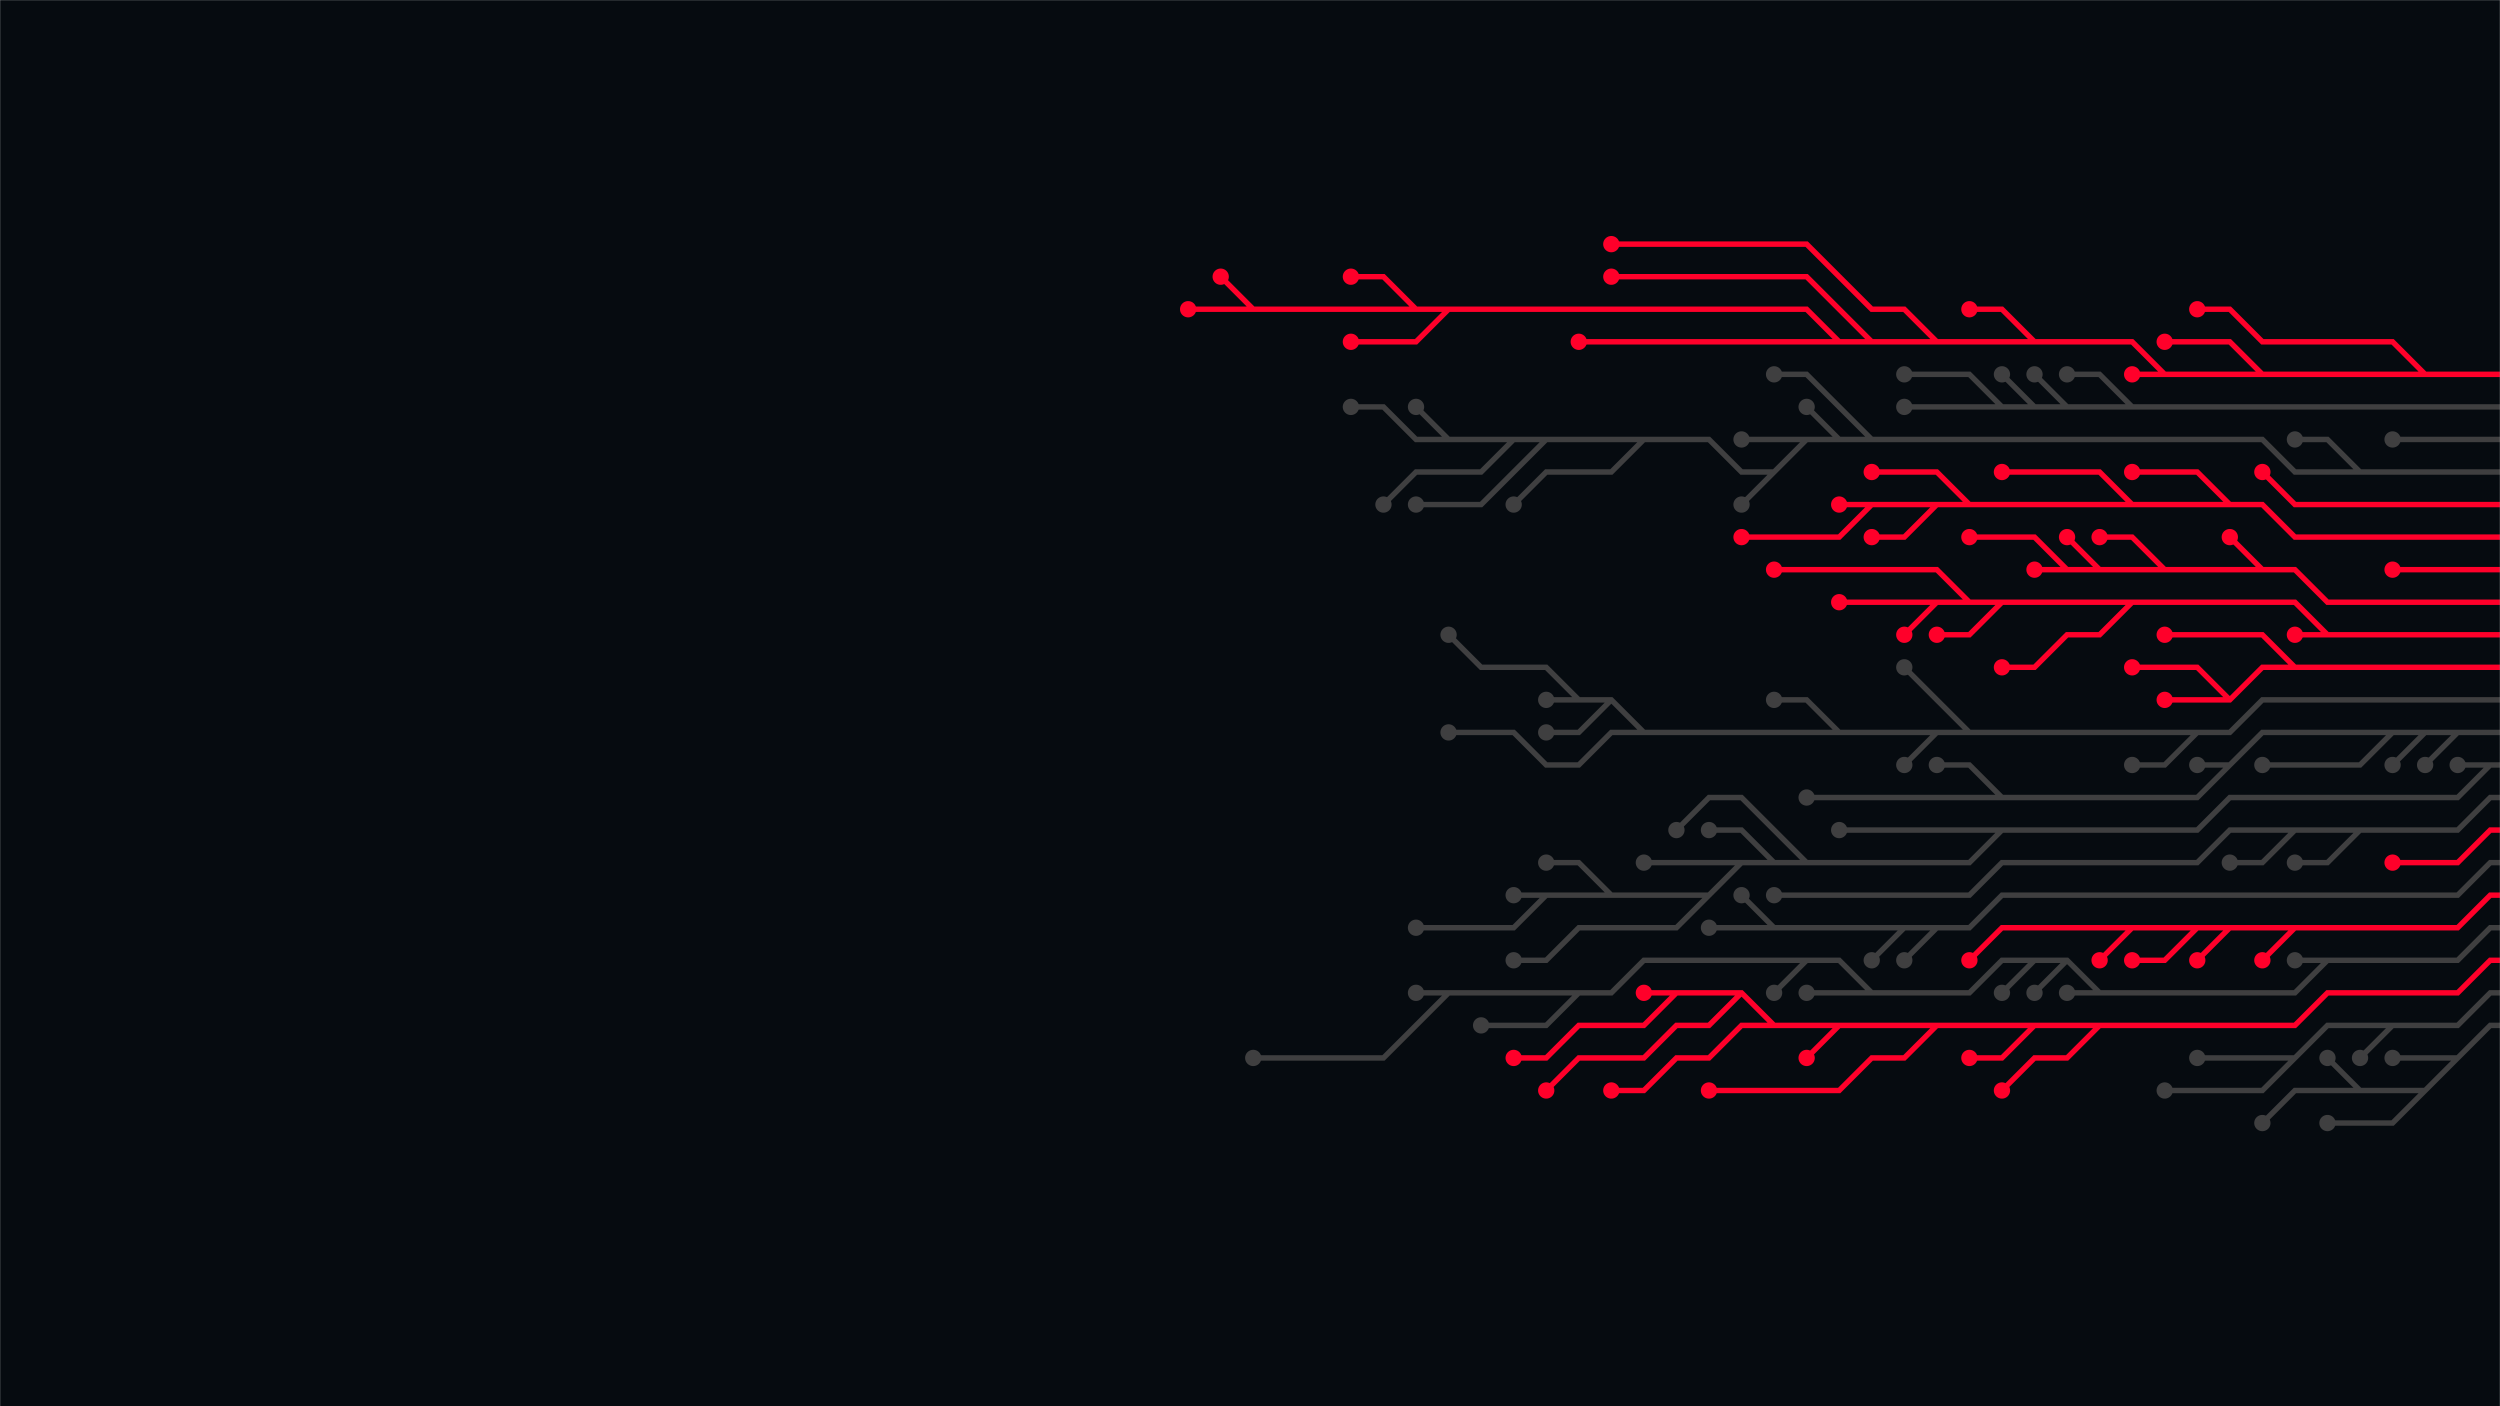 <svg xmlns="http://www.w3.org/2000/svg" version="1.1" xmlns:xlink="http://www.w3.org/1999/xlink" xmlns:svgjs="http://svgjs.dev/svgjs" width="1920" height="1080" preserveAspectRatio="none" viewBox="0 0 1920 1080"><g mask="url(&quot;#SvgjsMask1092&quot;)" fill="none"><rect width="1920" height="1080" x="0" y="0" fill="rgba(6, 11, 16, 1)"></rect><g mask="url(&quot;#SvgjsMask1093&quot;)"><path d="M1687.5 562.5L1662.5 587.5L1637.5 587.5M1237.5 537.5L1212.5 562.5L1187.5 562.5M1412.5 562.5L1387.5 537.5L1362.5 537.5M1512.5 562.5L1487.5 537.5L1462.5 512.5M1262.5 562.5L1237.5 562.5L1212.5 587.5L1187.5 587.5L1162.5 562.5L1137.5 562.5L1112.5 562.5M1212.5 537.5L1187.5 512.5L1162.5 512.5L1137.5 512.5L1112.5 487.5M1487.5 562.5L1462.5 587.5M1937.5 537.5L1912.5 537.5L1887.5 537.5L1862.5 537.5L1837.5 537.5L1812.5 537.5L1787.5 537.5L1762.5 537.5L1737.5 537.5L1712.5 562.5L1687.5 562.5L1662.5 562.5L1637.5 562.5L1612.5 562.5L1587.5 562.5L1562.5 562.5L1537.5 562.5L1512.5 562.5L1487.5 562.5L1462.5 562.5L1437.5 562.5L1412.5 562.5L1387.5 562.5L1362.5 562.5L1337.5 562.5L1312.5 562.5L1287.5 562.5L1262.5 562.5L1237.5 537.5L1212.5 537.5L1187.5 537.5" stroke="rgba(63, 63, 64, 1)" stroke-width="4.17"></path><path d="M1181.25 537.5 a6.25 6.25 0 1 0 12.5 0 a6.25 6.25 0 1 0 -12.5 0zM1631.25 587.5 a6.25 6.25 0 1 0 12.5 0 a6.25 6.25 0 1 0 -12.5 0zM1181.25 562.5 a6.25 6.25 0 1 0 12.5 0 a6.25 6.25 0 1 0 -12.5 0zM1356.25 537.5 a6.25 6.25 0 1 0 12.5 0 a6.25 6.25 0 1 0 -12.5 0zM1456.25 512.5 a6.25 6.25 0 1 0 12.5 0 a6.25 6.25 0 1 0 -12.5 0zM1106.25 562.5 a6.25 6.25 0 1 0 12.5 0 a6.25 6.25 0 1 0 -12.5 0zM1106.25 487.5 a6.25 6.25 0 1 0 12.5 0 a6.25 6.25 0 1 0 -12.5 0zM1456.25 587.5 a6.25 6.25 0 1 0 12.5 0 a6.25 6.25 0 1 0 -12.5 0z" fill="rgba(63, 63, 64, 1)"></path><path d="M1837.5 562.5L1812.5 587.5L1787.5 587.5L1762.5 587.5L1737.5 587.5M1712.5 587.5L1687.5 587.5M1862.5 562.5L1837.5 587.5M1887.5 562.5L1862.5 587.5M1537.5 612.5L1512.5 587.5L1487.5 587.5M1937.5 562.5L1912.5 562.5L1887.5 562.5L1862.5 562.5L1837.5 562.5L1812.5 562.5L1787.5 562.5L1762.5 562.5L1737.5 562.5L1712.5 587.5L1687.5 612.5L1662.5 612.5L1637.5 612.5L1612.5 612.5L1587.5 612.5L1562.5 612.5L1537.5 612.5L1512.5 612.5L1487.5 612.5L1462.5 612.5L1437.5 612.5L1412.5 612.5L1387.5 612.5" stroke="rgba(63, 63, 64, 1)" stroke-width="4.17"></path><path d="M1381.25 612.5 a6.25 6.25 0 1 0 12.5 0 a6.25 6.25 0 1 0 -12.5 0zM1731.25 587.5 a6.25 6.25 0 1 0 12.5 0 a6.25 6.25 0 1 0 -12.5 0zM1681.25 587.5 a6.25 6.25 0 1 0 12.5 0 a6.25 6.25 0 1 0 -12.5 0zM1831.25 587.5 a6.25 6.25 0 1 0 12.5 0 a6.25 6.25 0 1 0 -12.5 0zM1856.25 587.5 a6.25 6.25 0 1 0 12.5 0 a6.25 6.25 0 1 0 -12.5 0zM1481.25 587.5 a6.25 6.25 0 1 0 12.5 0 a6.25 6.25 0 1 0 -12.5 0z" fill="rgba(63, 63, 64, 1)"></path><path d="M1712.5 537.5L1687.5 512.5L1662.5 512.5L1637.5 512.5M1762.5 512.5L1737.5 487.5L1712.5 487.5L1687.5 487.5L1662.5 487.5M1937.5 512.5L1912.5 512.5L1887.5 512.5L1862.5 512.5L1837.5 512.5L1812.5 512.5L1787.5 512.5L1762.5 512.5L1737.5 512.5L1712.5 537.5L1687.5 537.5L1662.5 537.5" stroke="rgba(255, 0, 42, 1)" stroke-width="4.17"></path><path d="M1656.25 537.5 a6.25 6.25 0 1 0 12.5 0 a6.25 6.25 0 1 0 -12.5 0zM1631.25 512.5 a6.25 6.25 0 1 0 12.5 0 a6.25 6.25 0 1 0 -12.5 0zM1656.25 487.5 a6.25 6.25 0 1 0 12.5 0 a6.25 6.25 0 1 0 -12.5 0z" fill="rgba(255, 0, 42, 1)"></path><path d="M1337.5 662.5L1312.5 662.5L1287.5 662.5L1262.5 662.5M1537.5 637.5L1512.5 637.5L1487.5 637.5L1462.5 637.5L1437.5 637.5L1412.5 637.5M1237.5 687.5L1212.5 662.5L1187.5 662.5M1362.5 662.5L1337.5 637.5L1312.5 637.5M1387.5 662.5L1362.5 637.5L1337.5 612.5L1312.5 612.5L1287.5 637.5M1312.5 687.5L1287.5 712.5L1262.5 712.5L1237.5 712.5L1212.5 712.5L1187.5 737.5L1162.5 737.5M1187.5 687.5L1162.5 712.5L1137.5 712.5L1112.5 712.5L1087.5 712.5M1912.5 587.5L1887.5 587.5M1937.5 587.5L1912.5 587.5L1887.5 612.5L1862.5 612.5L1837.5 612.5L1812.5 612.5L1787.5 612.5L1762.5 612.5L1737.5 612.5L1712.5 612.5L1687.5 637.5L1662.5 637.5L1637.5 637.5L1612.5 637.5L1587.5 637.5L1562.5 637.5L1537.5 637.5L1512.5 662.5L1487.5 662.5L1462.5 662.5L1437.5 662.5L1412.5 662.5L1387.5 662.5L1362.5 662.5L1337.5 662.5L1312.5 687.5L1287.5 687.5L1262.5 687.5L1237.5 687.5L1212.5 687.5L1187.5 687.5L1162.5 687.5" stroke="rgba(63, 63, 64, 1)" stroke-width="4.17"></path><path d="M1156.25 687.5 a6.25 6.25 0 1 0 12.5 0 a6.25 6.25 0 1 0 -12.5 0zM1256.25 662.5 a6.25 6.25 0 1 0 12.5 0 a6.25 6.25 0 1 0 -12.5 0zM1406.25 637.5 a6.25 6.25 0 1 0 12.5 0 a6.25 6.25 0 1 0 -12.5 0zM1181.25 662.5 a6.25 6.25 0 1 0 12.5 0 a6.25 6.25 0 1 0 -12.5 0zM1306.25 637.5 a6.25 6.25 0 1 0 12.5 0 a6.25 6.25 0 1 0 -12.5 0zM1281.25 637.5 a6.25 6.25 0 1 0 12.5 0 a6.25 6.25 0 1 0 -12.5 0zM1156.25 737.5 a6.25 6.25 0 1 0 12.5 0 a6.25 6.25 0 1 0 -12.5 0zM1081.25 712.5 a6.25 6.25 0 1 0 12.5 0 a6.25 6.25 0 1 0 -12.5 0zM1881.25 587.5 a6.25 6.25 0 1 0 12.5 0 a6.25 6.25 0 1 0 -12.5 0z" fill="rgba(63, 63, 64, 1)"></path><path d="M1487.5 462.5L1462.5 487.5M1787.5 487.5L1762.5 487.5M1537.5 462.5L1512.5 487.5L1487.5 487.5M1512.5 462.5L1487.5 437.5L1462.5 437.5L1437.5 437.5L1412.5 437.5L1387.5 437.5L1362.5 437.5M1637.5 462.5L1612.5 487.5L1587.5 487.5L1562.5 512.5L1537.5 512.5M1937.5 487.5L1912.5 487.5L1887.5 487.5L1862.5 487.5L1837.5 487.5L1812.5 487.5L1787.5 487.5L1762.5 462.5L1737.5 462.5L1712.5 462.5L1687.5 462.5L1662.5 462.5L1637.5 462.5L1612.5 462.5L1587.5 462.5L1562.5 462.5L1537.5 462.5L1512.5 462.5L1487.5 462.5L1462.5 462.5L1437.5 462.5L1412.5 462.5" stroke="rgba(255, 0, 42, 1)" stroke-width="4.17"></path><path d="M1406.25 462.5 a6.25 6.25 0 1 0 12.5 0 a6.25 6.25 0 1 0 -12.5 0zM1456.25 487.5 a6.25 6.25 0 1 0 12.5 0 a6.25 6.25 0 1 0 -12.5 0zM1756.25 487.5 a6.25 6.25 0 1 0 12.5 0 a6.25 6.25 0 1 0 -12.5 0zM1481.25 487.5 a6.25 6.25 0 1 0 12.5 0 a6.25 6.25 0 1 0 -12.5 0zM1356.25 437.5 a6.25 6.25 0 1 0 12.5 0 a6.25 6.25 0 1 0 -12.5 0zM1531.25 512.5 a6.25 6.25 0 1 0 12.5 0 a6.25 6.25 0 1 0 -12.5 0z" fill="rgba(255, 0, 42, 1)"></path><path d="M1762.5 637.5L1737.5 662.5L1712.5 662.5M1812.5 637.5L1787.5 662.5L1762.5 662.5M1937.5 612.5L1912.5 612.5L1887.5 637.5L1862.5 637.5L1837.5 637.5L1812.5 637.5L1787.5 637.5L1762.5 637.5L1737.5 637.5L1712.5 637.5L1687.5 662.5L1662.5 662.5L1637.5 662.5L1612.5 662.5L1587.5 662.5L1562.5 662.5L1537.5 662.5L1512.5 687.5L1487.5 687.5L1462.5 687.5L1437.5 687.5L1412.5 687.5L1387.5 687.5L1362.5 687.5" stroke="rgba(63, 63, 64, 1)" stroke-width="4.17"></path><path d="M1356.25 687.5 a6.25 6.25 0 1 0 12.5 0 a6.25 6.25 0 1 0 -12.5 0zM1706.25 662.5 a6.25 6.25 0 1 0 12.5 0 a6.25 6.25 0 1 0 -12.5 0zM1756.25 662.5 a6.25 6.25 0 1 0 12.5 0 a6.25 6.25 0 1 0 -12.5 0z" fill="rgba(63, 63, 64, 1)"></path><path d="M1587.5 437.5L1562.5 412.5L1537.5 412.5L1512.5 412.5M1737.5 437.5L1712.5 412.5M1612.5 437.5L1587.5 412.5M1662.5 437.5L1637.5 412.5L1612.5 412.5M1937.5 462.5L1912.5 462.5L1887.5 462.5L1862.5 462.5L1837.5 462.5L1812.5 462.5L1787.5 462.5L1762.5 437.5L1737.5 437.5L1712.5 437.5L1687.5 437.5L1662.5 437.5L1637.5 437.5L1612.5 437.5L1587.5 437.5L1562.5 437.5" stroke="rgba(255, 0, 42, 1)" stroke-width="4.17"></path><path d="M1556.25 437.5 a6.25 6.25 0 1 0 12.5 0 a6.25 6.25 0 1 0 -12.5 0zM1506.25 412.5 a6.25 6.25 0 1 0 12.5 0 a6.25 6.25 0 1 0 -12.5 0zM1706.25 412.5 a6.25 6.25 0 1 0 12.5 0 a6.25 6.25 0 1 0 -12.5 0zM1581.25 412.5 a6.25 6.25 0 1 0 12.5 0 a6.25 6.25 0 1 0 -12.5 0zM1606.25 412.5 a6.25 6.25 0 1 0 12.5 0 a6.25 6.25 0 1 0 -12.5 0z" fill="rgba(255, 0, 42, 1)"></path><path d="M1937.5 637.5L1912.5 637.5L1887.5 662.5L1862.5 662.5L1837.5 662.5" stroke="rgba(255, 0, 42, 1)" stroke-width="4.17"></path><path d="M1831.25 662.5 a6.25 6.25 0 1 0 12.5 0 a6.25 6.25 0 1 0 -12.5 0z" fill="rgba(255, 0, 42, 1)"></path><path d="M1937.5 437.5L1912.5 437.5L1887.5 437.5L1862.5 437.5L1837.5 437.5" stroke="rgba(255, 0, 42, 1)" stroke-width="4.17"></path><path d="M1831.25 437.5 a6.25 6.25 0 1 0 12.5 0 a6.25 6.25 0 1 0 -12.5 0z" fill="rgba(255, 0, 42, 1)"></path><path d="M1462.5 712.5L1437.5 737.5M1362.5 712.5L1337.5 712.5L1312.5 712.5M1487.5 712.5L1462.5 737.5M1937.5 662.5L1912.5 662.5L1887.5 687.5L1862.5 687.5L1837.5 687.5L1812.5 687.5L1787.5 687.5L1762.5 687.5L1737.5 687.5L1712.5 687.5L1687.5 687.5L1662.5 687.5L1637.5 687.5L1612.5 687.5L1587.5 687.5L1562.5 687.5L1537.5 687.5L1512.5 712.5L1487.5 712.5L1462.5 712.5L1437.5 712.5L1412.5 712.5L1387.5 712.5L1362.5 712.5L1337.5 687.5" stroke="rgba(63, 63, 64, 1)" stroke-width="4.17"></path><path d="M1331.25 687.5 a6.25 6.25 0 1 0 12.5 0 a6.25 6.25 0 1 0 -12.5 0zM1431.25 737.5 a6.25 6.25 0 1 0 12.5 0 a6.25 6.25 0 1 0 -12.5 0zM1306.25 712.5 a6.25 6.25 0 1 0 12.5 0 a6.25 6.25 0 1 0 -12.5 0zM1456.25 737.5 a6.25 6.25 0 1 0 12.5 0 a6.25 6.25 0 1 0 -12.5 0z" fill="rgba(63, 63, 64, 1)"></path><path d="M1437.5 387.5L1412.5 412.5L1387.5 412.5L1362.5 412.5L1337.5 412.5M1512.5 387.5L1487.5 362.5L1462.5 362.5L1437.5 362.5M1637.5 387.5L1612.5 362.5L1587.5 362.5L1562.5 362.5L1537.5 362.5M1712.5 387.5L1687.5 362.5L1662.5 362.5L1637.5 362.5M1487.5 387.5L1462.5 412.5L1437.5 412.5M1937.5 412.5L1912.5 412.5L1887.5 412.5L1862.5 412.5L1837.5 412.5L1812.5 412.5L1787.5 412.5L1762.5 412.5L1737.5 387.5L1712.5 387.5L1687.5 387.5L1662.5 387.5L1637.5 387.5L1612.5 387.5L1587.5 387.5L1562.5 387.5L1537.5 387.5L1512.5 387.5L1487.5 387.5L1462.5 387.5L1437.5 387.5L1412.5 387.5" stroke="rgba(255, 0, 42, 1)" stroke-width="4.17"></path><path d="M1406.25 387.5 a6.25 6.25 0 1 0 12.5 0 a6.25 6.25 0 1 0 -12.5 0zM1331.25 412.5 a6.25 6.25 0 1 0 12.5 0 a6.25 6.25 0 1 0 -12.5 0zM1431.25 362.5 a6.25 6.25 0 1 0 12.5 0 a6.25 6.25 0 1 0 -12.5 0zM1531.25 362.5 a6.25 6.25 0 1 0 12.5 0 a6.25 6.25 0 1 0 -12.5 0zM1631.25 362.5 a6.25 6.25 0 1 0 12.5 0 a6.25 6.25 0 1 0 -12.5 0zM1431.25 412.5 a6.25 6.25 0 1 0 12.5 0 a6.25 6.25 0 1 0 -12.5 0z" fill="rgba(255, 0, 42, 1)"></path><path d="M1637.5 712.5L1612.5 737.5M1687.5 712.5L1662.5 737.5L1637.5 737.5M1712.5 712.5L1687.5 737.5M1762.5 712.5L1737.5 737.5M1937.5 687.5L1912.5 687.5L1887.5 712.5L1862.5 712.5L1837.5 712.5L1812.5 712.5L1787.5 712.5L1762.5 712.5L1737.5 712.5L1712.5 712.5L1687.5 712.5L1662.5 712.5L1637.5 712.5L1612.5 712.5L1587.5 712.5L1562.5 712.5L1537.5 712.5L1512.5 737.5" stroke="rgba(255, 0, 42, 1)" stroke-width="4.17"></path><path d="M1506.25 737.5 a6.25 6.25 0 1 0 12.5 0 a6.25 6.25 0 1 0 -12.5 0zM1606.25 737.5 a6.25 6.25 0 1 0 12.5 0 a6.25 6.25 0 1 0 -12.5 0zM1631.25 737.5 a6.25 6.25 0 1 0 12.5 0 a6.25 6.25 0 1 0 -12.5 0zM1681.25 737.5 a6.25 6.25 0 1 0 12.5 0 a6.25 6.25 0 1 0 -12.5 0zM1731.25 737.5 a6.25 6.25 0 1 0 12.5 0 a6.25 6.25 0 1 0 -12.5 0z" fill="rgba(255, 0, 42, 1)"></path><path d="M1937.5 387.5L1912.5 387.5L1887.5 387.5L1862.5 387.5L1837.5 387.5L1812.5 387.5L1787.5 387.5L1762.5 387.5L1737.5 362.5" stroke="rgba(255, 0, 42, 1)" stroke-width="4.17"></path><path d="M1731.25 362.5 a6.25 6.25 0 1 0 12.5 0 a6.25 6.25 0 1 0 -12.5 0z" fill="rgba(255, 0, 42, 1)"></path><path d="M1387.5 737.5L1362.5 762.5M1212.5 762.5L1187.5 787.5L1162.5 787.5L1137.5 787.5M1112.5 762.5L1087.5 787.5L1062.5 812.5L1037.5 812.5L1012.5 812.5L987.5 812.5L962.5 812.5M1437.5 762.5L1412.5 762.5L1387.5 762.5M1787.5 737.5L1762.5 737.5M1562.5 737.5L1537.5 762.5M1587.5 737.5L1562.5 762.5M1612.5 762.5L1587.5 762.5M1937.5 712.5L1912.5 712.5L1887.5 737.5L1862.5 737.5L1837.5 737.5L1812.5 737.5L1787.5 737.5L1762.5 762.5L1737.5 762.5L1712.5 762.5L1687.5 762.5L1662.5 762.5L1637.5 762.5L1612.5 762.5L1587.5 737.5L1562.5 737.5L1537.5 737.5L1512.5 762.5L1487.5 762.5L1462.5 762.5L1437.5 762.5L1412.5 737.5L1387.5 737.5L1362.5 737.5L1337.5 737.5L1312.5 737.5L1287.5 737.5L1262.5 737.5L1237.5 762.5L1212.5 762.5L1187.5 762.5L1162.5 762.5L1137.5 762.5L1112.5 762.5L1087.5 762.5" stroke="rgba(63, 63, 64, 1)" stroke-width="4.17"></path><path d="M1081.25 762.5 a6.25 6.25 0 1 0 12.5 0 a6.25 6.25 0 1 0 -12.5 0zM1356.25 762.5 a6.25 6.25 0 1 0 12.5 0 a6.25 6.25 0 1 0 -12.5 0zM1131.25 787.5 a6.25 6.25 0 1 0 12.5 0 a6.25 6.25 0 1 0 -12.5 0zM956.25 812.5 a6.25 6.25 0 1 0 12.5 0 a6.25 6.25 0 1 0 -12.5 0zM1381.25 762.5 a6.25 6.25 0 1 0 12.5 0 a6.25 6.25 0 1 0 -12.5 0zM1756.25 737.5 a6.25 6.25 0 1 0 12.5 0 a6.25 6.25 0 1 0 -12.5 0zM1531.25 762.5 a6.25 6.25 0 1 0 12.5 0 a6.25 6.25 0 1 0 -12.5 0zM1556.25 762.5 a6.25 6.25 0 1 0 12.5 0 a6.25 6.25 0 1 0 -12.5 0zM1581.25 762.5 a6.25 6.25 0 1 0 12.5 0 a6.25 6.25 0 1 0 -12.5 0z" fill="rgba(63, 63, 64, 1)"></path><path d="M1112.5 337.5L1087.5 312.5M1387.5 337.5L1362.5 337.5L1337.5 337.5M1412.5 337.5L1387.5 312.5M1162.5 337.5L1137.5 362.5L1112.5 362.5L1087.5 362.5L1062.5 387.5M1187.5 337.5L1162.5 362.5L1137.5 387.5L1112.5 387.5L1087.5 387.5M1362.5 362.5L1337.5 387.5M1262.5 337.5L1237.5 362.5L1212.5 362.5L1187.5 362.5L1162.5 387.5M1812.5 362.5L1787.5 337.5L1762.5 337.5M1437.5 337.5L1412.5 312.5L1387.5 287.5L1362.5 287.5M1937.5 362.5L1912.5 362.5L1887.5 362.5L1862.5 362.5L1837.5 362.5L1812.5 362.5L1787.5 362.5L1762.5 362.5L1737.5 337.5L1712.5 337.5L1687.5 337.5L1662.5 337.5L1637.5 337.5L1612.5 337.5L1587.5 337.5L1562.5 337.5L1537.5 337.5L1512.5 337.5L1487.5 337.5L1462.5 337.5L1437.5 337.5L1412.5 337.5L1387.5 337.5L1362.5 362.5L1337.5 362.5L1312.5 337.5L1287.5 337.5L1262.5 337.5L1237.5 337.5L1212.5 337.5L1187.5 337.5L1162.5 337.5L1137.5 337.5L1112.5 337.5L1087.5 337.5L1062.5 312.5L1037.5 312.5" stroke="rgba(63, 63, 64, 1)" stroke-width="4.17"></path><path d="M1031.25 312.5 a6.25 6.25 0 1 0 12.5 0 a6.25 6.25 0 1 0 -12.5 0zM1081.25 312.5 a6.25 6.25 0 1 0 12.5 0 a6.25 6.25 0 1 0 -12.5 0zM1331.25 337.5 a6.25 6.25 0 1 0 12.5 0 a6.25 6.25 0 1 0 -12.5 0zM1381.25 312.5 a6.25 6.25 0 1 0 12.5 0 a6.25 6.25 0 1 0 -12.5 0zM1056.25 387.5 a6.25 6.25 0 1 0 12.5 0 a6.25 6.25 0 1 0 -12.5 0zM1081.25 387.5 a6.25 6.25 0 1 0 12.5 0 a6.25 6.25 0 1 0 -12.5 0zM1331.25 387.5 a6.25 6.25 0 1 0 12.5 0 a6.25 6.25 0 1 0 -12.5 0zM1156.25 387.5 a6.25 6.25 0 1 0 12.5 0 a6.25 6.25 0 1 0 -12.5 0zM1756.25 337.5 a6.25 6.25 0 1 0 12.5 0 a6.25 6.25 0 1 0 -12.5 0zM1356.25 287.5 a6.25 6.25 0 1 0 12.5 0 a6.25 6.25 0 1 0 -12.5 0z" fill="rgba(63, 63, 64, 1)"></path><path d="M1562.5 787.5L1537.5 812.5L1512.5 812.5M1612.5 787.5L1587.5 812.5L1562.5 812.5L1537.5 837.5M1412.5 787.5L1387.5 812.5M1287.5 762.5L1262.5 787.5L1237.5 787.5L1212.5 787.5L1187.5 812.5L1162.5 812.5M1337.5 762.5L1312.5 787.5L1287.5 787.5L1262.5 812.5L1237.5 812.5L1212.5 812.5L1187.5 837.5M1487.5 787.5L1462.5 812.5L1437.5 812.5L1412.5 837.5L1387.5 837.5L1362.5 837.5L1337.5 837.5L1312.5 837.5M1362.5 787.5L1337.5 787.5L1312.5 812.5L1287.5 812.5L1262.5 837.5L1237.5 837.5M1937.5 737.5L1912.5 737.5L1887.5 762.5L1862.5 762.5L1837.5 762.5L1812.5 762.5L1787.5 762.5L1762.5 787.5L1737.5 787.5L1712.5 787.5L1687.5 787.5L1662.5 787.5L1637.5 787.5L1612.5 787.5L1587.5 787.5L1562.5 787.5L1537.5 787.5L1512.5 787.5L1487.5 787.5L1462.5 787.5L1437.5 787.5L1412.5 787.5L1387.5 787.5L1362.5 787.5L1337.5 762.5L1312.5 762.5L1287.5 762.5L1262.5 762.5" stroke="rgba(255, 0, 42, 1)" stroke-width="4.17"></path><path d="M1256.25 762.5 a6.25 6.25 0 1 0 12.5 0 a6.25 6.25 0 1 0 -12.5 0zM1506.25 812.5 a6.25 6.25 0 1 0 12.5 0 a6.25 6.25 0 1 0 -12.5 0zM1531.25 837.5 a6.25 6.25 0 1 0 12.5 0 a6.25 6.25 0 1 0 -12.5 0zM1381.25 812.5 a6.25 6.25 0 1 0 12.5 0 a6.25 6.25 0 1 0 -12.5 0zM1156.25 812.5 a6.25 6.25 0 1 0 12.5 0 a6.25 6.25 0 1 0 -12.5 0zM1181.25 837.5 a6.25 6.25 0 1 0 12.5 0 a6.25 6.25 0 1 0 -12.5 0zM1306.25 837.5 a6.25 6.25 0 1 0 12.5 0 a6.25 6.25 0 1 0 -12.5 0zM1231.25 837.5 a6.25 6.25 0 1 0 12.5 0 a6.25 6.25 0 1 0 -12.5 0z" fill="rgba(255, 0, 42, 1)"></path><path d="M1937.5 337.5L1912.5 337.5L1887.5 337.5L1862.5 337.5L1837.5 337.5" stroke="rgba(63, 63, 64, 1)" stroke-width="4.17"></path><path d="M1831.25 337.5 a6.25 6.25 0 1 0 12.5 0 a6.25 6.25 0 1 0 -12.5 0z" fill="rgba(63, 63, 64, 1)"></path><path d="M1762.5 812.5L1737.5 837.5L1712.5 837.5L1687.5 837.5L1662.5 837.5M1837.5 787.5L1812.5 812.5M1937.5 762.5L1912.5 762.5L1887.5 787.5L1862.5 787.5L1837.5 787.5L1812.5 787.5L1787.5 787.5L1762.5 812.5L1737.5 812.5L1712.5 812.5L1687.5 812.5" stroke="rgba(63, 63, 64, 1)" stroke-width="4.17"></path><path d="M1681.25 812.5 a6.25 6.25 0 1 0 12.5 0 a6.25 6.25 0 1 0 -12.5 0zM1656.25 837.5 a6.25 6.25 0 1 0 12.5 0 a6.25 6.25 0 1 0 -12.5 0zM1806.25 812.5 a6.25 6.25 0 1 0 12.5 0 a6.25 6.25 0 1 0 -12.5 0z" fill="rgba(63, 63, 64, 1)"></path><path d="M1537.5 312.5L1512.5 287.5L1487.5 287.5L1462.5 287.5M1562.5 312.5L1537.5 287.5M1587.5 312.5L1562.5 287.5M1637.5 312.5L1612.5 287.5L1587.5 287.5M1937.5 312.5L1912.5 312.5L1887.5 312.5L1862.5 312.5L1837.5 312.5L1812.5 312.5L1787.5 312.5L1762.5 312.5L1737.5 312.5L1712.5 312.5L1687.5 312.5L1662.5 312.5L1637.5 312.5L1612.5 312.5L1587.5 312.5L1562.5 312.5L1537.5 312.5L1512.5 312.5L1487.5 312.5L1462.5 312.5" stroke="rgba(63, 63, 64, 1)" stroke-width="4.17"></path><path d="M1456.25 312.5 a6.25 6.25 0 1 0 12.5 0 a6.25 6.25 0 1 0 -12.5 0zM1456.25 287.5 a6.25 6.25 0 1 0 12.5 0 a6.25 6.25 0 1 0 -12.5 0zM1531.25 287.5 a6.25 6.25 0 1 0 12.5 0 a6.25 6.25 0 1 0 -12.5 0zM1556.25 287.5 a6.25 6.25 0 1 0 12.5 0 a6.25 6.25 0 1 0 -12.5 0zM1581.25 287.5 a6.25 6.25 0 1 0 12.5 0 a6.25 6.25 0 1 0 -12.5 0z" fill="rgba(63, 63, 64, 1)"></path><path d="M1812.5 837.5L1787.5 837.5L1762.5 837.5L1737.5 862.5M1887.5 812.5L1862.5 812.5L1837.5 812.5M1862.5 837.5L1837.5 862.5L1812.5 862.5L1787.5 862.5M1937.5 787.5L1912.5 787.5L1887.5 812.5L1862.5 837.5L1837.5 837.5L1812.5 837.5L1787.5 812.5" stroke="rgba(63, 63, 64, 1)" stroke-width="4.17"></path><path d="M1781.25 812.5 a6.25 6.25 0 1 0 12.5 0 a6.25 6.25 0 1 0 -12.5 0zM1731.25 862.5 a6.25 6.25 0 1 0 12.5 0 a6.25 6.25 0 1 0 -12.5 0zM1831.25 812.5 a6.25 6.25 0 1 0 12.5 0 a6.25 6.25 0 1 0 -12.5 0zM1781.25 862.5 a6.25 6.25 0 1 0 12.5 0 a6.25 6.25 0 1 0 -12.5 0z" fill="rgba(63, 63, 64, 1)"></path><path d="M1737.5 287.5L1712.5 262.5L1687.5 262.5L1662.5 262.5M1562.5 262.5L1537.5 237.5L1512.5 237.5M1862.5 287.5L1837.5 262.5L1812.5 262.5L1787.5 262.5L1762.5 262.5L1737.5 262.5L1712.5 237.5L1687.5 237.5M1662.5 287.5L1637.5 287.5M1112.5 237.5L1087.5 262.5L1062.5 262.5L1037.5 262.5M1087.5 237.5L1062.5 212.5L1037.5 212.5M1437.5 262.5L1412.5 237.5L1387.5 212.5L1362.5 212.5L1337.5 212.5L1312.5 212.5L1287.5 212.5L1262.5 212.5L1237.5 212.5M962.5 237.5L937.5 212.5M1487.5 262.5L1462.5 237.5L1437.5 237.5L1412.5 212.5L1387.5 187.5L1362.5 187.5L1337.5 187.5L1312.5 187.5L1287.5 187.5L1262.5 187.5L1237.5 187.5M1412.5 262.5L1387.5 262.5L1362.5 262.5L1337.5 262.5L1312.5 262.5L1287.5 262.5L1262.5 262.5L1237.5 262.5L1212.5 262.5M1937.5 287.5L1912.5 287.5L1887.5 287.5L1862.5 287.5L1837.5 287.5L1812.5 287.5L1787.5 287.5L1762.5 287.5L1737.5 287.5L1712.5 287.5L1687.5 287.5L1662.5 287.5L1637.5 262.5L1612.5 262.5L1587.5 262.5L1562.5 262.5L1537.5 262.5L1512.5 262.5L1487.5 262.5L1462.5 262.5L1437.5 262.5L1412.5 262.5L1387.5 237.5L1362.5 237.5L1337.5 237.5L1312.5 237.5L1287.5 237.5L1262.5 237.5L1237.5 237.5L1212.5 237.5L1187.5 237.5L1162.5 237.5L1137.5 237.5L1112.5 237.5L1087.5 237.5L1062.5 237.5L1037.5 237.5L1012.5 237.5L987.5 237.5L962.5 237.5L937.5 237.5L912.5 237.5" stroke="rgba(255, 0, 42, 1)" stroke-width="4.17"></path><path d="M906.25 237.5 a6.25 6.25 0 1 0 12.5 0 a6.25 6.25 0 1 0 -12.5 0zM1656.25 262.5 a6.25 6.25 0 1 0 12.5 0 a6.25 6.25 0 1 0 -12.5 0zM1506.25 237.5 a6.25 6.25 0 1 0 12.5 0 a6.25 6.25 0 1 0 -12.5 0zM1681.25 237.5 a6.25 6.25 0 1 0 12.5 0 a6.25 6.25 0 1 0 -12.5 0zM1631.25 287.5 a6.25 6.25 0 1 0 12.5 0 a6.25 6.25 0 1 0 -12.5 0zM1031.25 262.5 a6.25 6.25 0 1 0 12.5 0 a6.25 6.25 0 1 0 -12.5 0zM1031.25 212.5 a6.25 6.25 0 1 0 12.5 0 a6.25 6.25 0 1 0 -12.5 0zM1231.25 212.5 a6.25 6.25 0 1 0 12.5 0 a6.25 6.25 0 1 0 -12.5 0zM931.25 212.5 a6.25 6.25 0 1 0 12.5 0 a6.25 6.25 0 1 0 -12.5 0zM1231.25 187.5 a6.25 6.25 0 1 0 12.5 0 a6.25 6.25 0 1 0 -12.5 0zM1206.25 262.5 a6.25 6.25 0 1 0 12.5 0 a6.25 6.25 0 1 0 -12.5 0z" fill="rgba(255, 0, 42, 1)"></path></g></g><defs><mask id="SvgjsMask1092"><rect width="1920" height="1080" fill="#ffffff"></rect></mask><mask id="SvgjsMask1093"><rect width="1920" height="1080" fill="white"></rect><path d="M1184.37 537.5 a3.13 3.13 0 1 0 6.26 0 a3.13 3.13 0 1 0 -6.26 0zM1634.37 587.5 a3.13 3.13 0 1 0 6.26 0 a3.13 3.13 0 1 0 -6.26 0zM1184.37 562.5 a3.13 3.13 0 1 0 6.26 0 a3.13 3.13 0 1 0 -6.26 0zM1359.37 537.5 a3.13 3.13 0 1 0 6.26 0 a3.13 3.13 0 1 0 -6.26 0zM1459.37 512.5 a3.13 3.13 0 1 0 6.26 0 a3.13 3.13 0 1 0 -6.26 0zM1109.37 562.5 a3.13 3.13 0 1 0 6.26 0 a3.13 3.13 0 1 0 -6.26 0zM1109.37 487.5 a3.13 3.13 0 1 0 6.26 0 a3.13 3.13 0 1 0 -6.26 0zM1459.37 587.5 a3.13 3.13 0 1 0 6.26 0 a3.13 3.13 0 1 0 -6.26 0z" fill="black"></path><path d="M1384.37 612.5 a3.13 3.13 0 1 0 6.26 0 a3.13 3.13 0 1 0 -6.26 0zM1734.37 587.5 a3.13 3.13 0 1 0 6.26 0 a3.13 3.13 0 1 0 -6.26 0zM1684.37 587.5 a3.13 3.13 0 1 0 6.26 0 a3.13 3.13 0 1 0 -6.26 0zM1834.37 587.5 a3.13 3.13 0 1 0 6.26 0 a3.13 3.13 0 1 0 -6.26 0zM1859.37 587.5 a3.13 3.13 0 1 0 6.26 0 a3.13 3.13 0 1 0 -6.26 0zM1484.37 587.5 a3.13 3.13 0 1 0 6.26 0 a3.13 3.13 0 1 0 -6.26 0z" fill="black"></path><path d="M1659.37 537.5 a3.13 3.13 0 1 0 6.26 0 a3.13 3.13 0 1 0 -6.26 0zM1634.37 512.5 a3.13 3.13 0 1 0 6.26 0 a3.13 3.13 0 1 0 -6.26 0zM1659.37 487.5 a3.13 3.13 0 1 0 6.26 0 a3.13 3.13 0 1 0 -6.26 0z" fill="black"></path><path d="M1159.37 687.5 a3.13 3.13 0 1 0 6.26 0 a3.13 3.13 0 1 0 -6.26 0zM1259.37 662.5 a3.13 3.13 0 1 0 6.26 0 a3.13 3.13 0 1 0 -6.26 0zM1409.37 637.5 a3.13 3.13 0 1 0 6.26 0 a3.13 3.13 0 1 0 -6.26 0zM1184.37 662.5 a3.13 3.13 0 1 0 6.26 0 a3.13 3.13 0 1 0 -6.26 0zM1309.37 637.5 a3.13 3.13 0 1 0 6.26 0 a3.13 3.13 0 1 0 -6.26 0zM1284.37 637.5 a3.13 3.13 0 1 0 6.26 0 a3.13 3.13 0 1 0 -6.26 0zM1159.37 737.5 a3.13 3.13 0 1 0 6.26 0 a3.13 3.13 0 1 0 -6.26 0zM1084.37 712.5 a3.13 3.13 0 1 0 6.26 0 a3.13 3.13 0 1 0 -6.26 0zM1884.37 587.5 a3.13 3.13 0 1 0 6.26 0 a3.13 3.13 0 1 0 -6.26 0z" fill="black"></path><path d="M1409.37 462.5 a3.13 3.13 0 1 0 6.26 0 a3.13 3.13 0 1 0 -6.26 0zM1459.37 487.5 a3.13 3.13 0 1 0 6.26 0 a3.13 3.13 0 1 0 -6.26 0zM1759.37 487.5 a3.13 3.13 0 1 0 6.26 0 a3.13 3.13 0 1 0 -6.26 0zM1484.37 487.5 a3.13 3.13 0 1 0 6.26 0 a3.13 3.13 0 1 0 -6.26 0zM1359.37 437.5 a3.13 3.13 0 1 0 6.26 0 a3.13 3.13 0 1 0 -6.26 0zM1534.37 512.5 a3.13 3.13 0 1 0 6.26 0 a3.13 3.13 0 1 0 -6.26 0z" fill="black"></path><path d="M1359.37 687.5 a3.13 3.13 0 1 0 6.26 0 a3.13 3.13 0 1 0 -6.26 0zM1709.37 662.5 a3.13 3.13 0 1 0 6.26 0 a3.13 3.13 0 1 0 -6.26 0zM1759.37 662.5 a3.13 3.13 0 1 0 6.26 0 a3.13 3.13 0 1 0 -6.26 0z" fill="black"></path><path d="M1559.37 437.5 a3.13 3.13 0 1 0 6.26 0 a3.13 3.13 0 1 0 -6.26 0zM1509.37 412.5 a3.13 3.13 0 1 0 6.26 0 a3.13 3.13 0 1 0 -6.26 0zM1709.37 412.5 a3.13 3.13 0 1 0 6.26 0 a3.13 3.13 0 1 0 -6.26 0zM1584.37 412.5 a3.13 3.13 0 1 0 6.26 0 a3.13 3.13 0 1 0 -6.26 0zM1609.37 412.5 a3.13 3.13 0 1 0 6.26 0 a3.13 3.13 0 1 0 -6.26 0z" fill="black"></path><path d="M1834.37 662.5 a3.13 3.13 0 1 0 6.26 0 a3.13 3.13 0 1 0 -6.26 0z" fill="black"></path><path d="M1834.37 437.5 a3.13 3.13 0 1 0 6.26 0 a3.13 3.13 0 1 0 -6.26 0z" fill="black"></path><path d="M1334.37 687.5 a3.13 3.13 0 1 0 6.26 0 a3.13 3.13 0 1 0 -6.26 0zM1434.37 737.5 a3.13 3.13 0 1 0 6.26 0 a3.13 3.13 0 1 0 -6.26 0zM1309.37 712.5 a3.13 3.13 0 1 0 6.26 0 a3.13 3.13 0 1 0 -6.26 0zM1459.37 737.5 a3.13 3.13 0 1 0 6.26 0 a3.13 3.13 0 1 0 -6.26 0z" fill="black"></path><path d="M1409.37 387.5 a3.13 3.13 0 1 0 6.26 0 a3.13 3.13 0 1 0 -6.26 0zM1334.37 412.5 a3.13 3.13 0 1 0 6.26 0 a3.13 3.13 0 1 0 -6.26 0zM1434.37 362.5 a3.13 3.13 0 1 0 6.26 0 a3.13 3.13 0 1 0 -6.26 0zM1534.37 362.5 a3.13 3.13 0 1 0 6.26 0 a3.13 3.13 0 1 0 -6.26 0zM1634.37 362.5 a3.13 3.13 0 1 0 6.26 0 a3.13 3.13 0 1 0 -6.26 0zM1434.37 412.5 a3.13 3.13 0 1 0 6.26 0 a3.13 3.13 0 1 0 -6.26 0z" fill="black"></path><path d="M1509.37 737.5 a3.13 3.13 0 1 0 6.26 0 a3.13 3.13 0 1 0 -6.26 0zM1609.37 737.5 a3.13 3.13 0 1 0 6.26 0 a3.13 3.13 0 1 0 -6.26 0zM1634.37 737.5 a3.13 3.13 0 1 0 6.26 0 a3.13 3.13 0 1 0 -6.26 0zM1684.37 737.5 a3.13 3.13 0 1 0 6.26 0 a3.13 3.13 0 1 0 -6.26 0zM1734.37 737.5 a3.13 3.13 0 1 0 6.26 0 a3.13 3.13 0 1 0 -6.26 0z" fill="black"></path><path d="M1734.37 362.5 a3.13 3.13 0 1 0 6.26 0 a3.13 3.13 0 1 0 -6.26 0z" fill="black"></path><path d="M1084.37 762.5 a3.13 3.13 0 1 0 6.26 0 a3.13 3.13 0 1 0 -6.26 0zM1359.37 762.5 a3.13 3.13 0 1 0 6.26 0 a3.13 3.13 0 1 0 -6.26 0zM1134.37 787.5 a3.13 3.13 0 1 0 6.26 0 a3.13 3.13 0 1 0 -6.26 0zM959.37 812.5 a3.13 3.13 0 1 0 6.26 0 a3.13 3.13 0 1 0 -6.26 0zM1384.37 762.5 a3.13 3.13 0 1 0 6.26 0 a3.13 3.13 0 1 0 -6.26 0zM1759.37 737.5 a3.13 3.13 0 1 0 6.26 0 a3.13 3.13 0 1 0 -6.26 0zM1534.37 762.5 a3.13 3.13 0 1 0 6.26 0 a3.13 3.13 0 1 0 -6.26 0zM1559.37 762.5 a3.13 3.13 0 1 0 6.26 0 a3.13 3.13 0 1 0 -6.26 0zM1584.37 762.5 a3.13 3.13 0 1 0 6.26 0 a3.13 3.13 0 1 0 -6.26 0z" fill="black"></path><path d="M1034.37 312.5 a3.13 3.13 0 1 0 6.26 0 a3.13 3.13 0 1 0 -6.26 0zM1084.37 312.5 a3.13 3.13 0 1 0 6.26 0 a3.13 3.13 0 1 0 -6.26 0zM1334.37 337.5 a3.13 3.13 0 1 0 6.26 0 a3.13 3.13 0 1 0 -6.26 0zM1384.37 312.5 a3.13 3.13 0 1 0 6.26 0 a3.13 3.13 0 1 0 -6.26 0zM1059.37 387.5 a3.13 3.13 0 1 0 6.26 0 a3.13 3.13 0 1 0 -6.26 0zM1084.37 387.5 a3.13 3.13 0 1 0 6.26 0 a3.13 3.13 0 1 0 -6.26 0zM1334.37 387.5 a3.13 3.13 0 1 0 6.26 0 a3.13 3.13 0 1 0 -6.26 0zM1159.37 387.5 a3.13 3.13 0 1 0 6.26 0 a3.13 3.13 0 1 0 -6.26 0zM1759.37 337.5 a3.13 3.13 0 1 0 6.26 0 a3.13 3.13 0 1 0 -6.26 0zM1359.37 287.5 a3.13 3.13 0 1 0 6.26 0 a3.13 3.13 0 1 0 -6.26 0z" fill="black"></path><path d="M1259.37 762.5 a3.13 3.13 0 1 0 6.26 0 a3.13 3.13 0 1 0 -6.26 0zM1509.37 812.5 a3.13 3.13 0 1 0 6.26 0 a3.13 3.13 0 1 0 -6.26 0zM1534.37 837.5 a3.13 3.13 0 1 0 6.26 0 a3.13 3.13 0 1 0 -6.26 0zM1384.37 812.5 a3.13 3.13 0 1 0 6.26 0 a3.13 3.13 0 1 0 -6.26 0zM1159.37 812.5 a3.13 3.13 0 1 0 6.26 0 a3.13 3.13 0 1 0 -6.26 0zM1184.37 837.5 a3.13 3.13 0 1 0 6.26 0 a3.13 3.13 0 1 0 -6.26 0zM1309.37 837.5 a3.13 3.13 0 1 0 6.26 0 a3.13 3.13 0 1 0 -6.26 0zM1234.37 837.5 a3.13 3.13 0 1 0 6.26 0 a3.13 3.13 0 1 0 -6.26 0z" fill="black"></path><path d="M1834.37 337.5 a3.13 3.13 0 1 0 6.26 0 a3.13 3.13 0 1 0 -6.26 0z" fill="black"></path><path d="M1684.37 812.5 a3.13 3.13 0 1 0 6.26 0 a3.13 3.13 0 1 0 -6.26 0zM1659.37 837.5 a3.13 3.13 0 1 0 6.26 0 a3.13 3.13 0 1 0 -6.26 0zM1809.37 812.5 a3.13 3.13 0 1 0 6.26 0 a3.13 3.13 0 1 0 -6.26 0z" fill="black"></path><path d="M1459.37 312.5 a3.13 3.13 0 1 0 6.26 0 a3.13 3.13 0 1 0 -6.26 0zM1459.37 287.5 a3.13 3.13 0 1 0 6.26 0 a3.13 3.13 0 1 0 -6.26 0zM1534.37 287.5 a3.13 3.13 0 1 0 6.26 0 a3.13 3.13 0 1 0 -6.26 0zM1559.37 287.5 a3.13 3.13 0 1 0 6.26 0 a3.13 3.13 0 1 0 -6.26 0zM1584.37 287.5 a3.13 3.13 0 1 0 6.26 0 a3.13 3.13 0 1 0 -6.26 0z" fill="black"></path><path d="M1784.37 812.5 a3.13 3.13 0 1 0 6.26 0 a3.13 3.13 0 1 0 -6.26 0zM1734.37 862.5 a3.13 3.13 0 1 0 6.26 0 a3.13 3.13 0 1 0 -6.26 0zM1834.37 812.5 a3.13 3.13 0 1 0 6.26 0 a3.13 3.13 0 1 0 -6.26 0zM1784.37 862.5 a3.13 3.13 0 1 0 6.26 0 a3.13 3.13 0 1 0 -6.26 0z" fill="black"></path><path d="M909.37 237.5 a3.13 3.13 0 1 0 6.26 0 a3.13 3.13 0 1 0 -6.26 0zM1659.37 262.5 a3.13 3.13 0 1 0 6.26 0 a3.13 3.13 0 1 0 -6.26 0zM1509.37 237.5 a3.13 3.13 0 1 0 6.26 0 a3.13 3.13 0 1 0 -6.26 0zM1684.37 237.5 a3.13 3.13 0 1 0 6.26 0 a3.13 3.13 0 1 0 -6.26 0zM1634.37 287.5 a3.13 3.13 0 1 0 6.26 0 a3.13 3.13 0 1 0 -6.26 0zM1034.37 262.5 a3.13 3.13 0 1 0 6.26 0 a3.13 3.13 0 1 0 -6.26 0zM1034.37 212.5 a3.13 3.13 0 1 0 6.26 0 a3.13 3.13 0 1 0 -6.26 0zM1234.37 212.5 a3.13 3.13 0 1 0 6.26 0 a3.13 3.13 0 1 0 -6.26 0zM934.37 212.5 a3.13 3.13 0 1 0 6.26 0 a3.13 3.13 0 1 0 -6.26 0zM1234.37 187.5 a3.13 3.13 0 1 0 6.26 0 a3.13 3.13 0 1 0 -6.26 0zM1209.37 262.5 a3.13 3.13 0 1 0 6.26 0 a3.13 3.13 0 1 0 -6.26 0z" fill="black"></path></mask></defs></svg>
